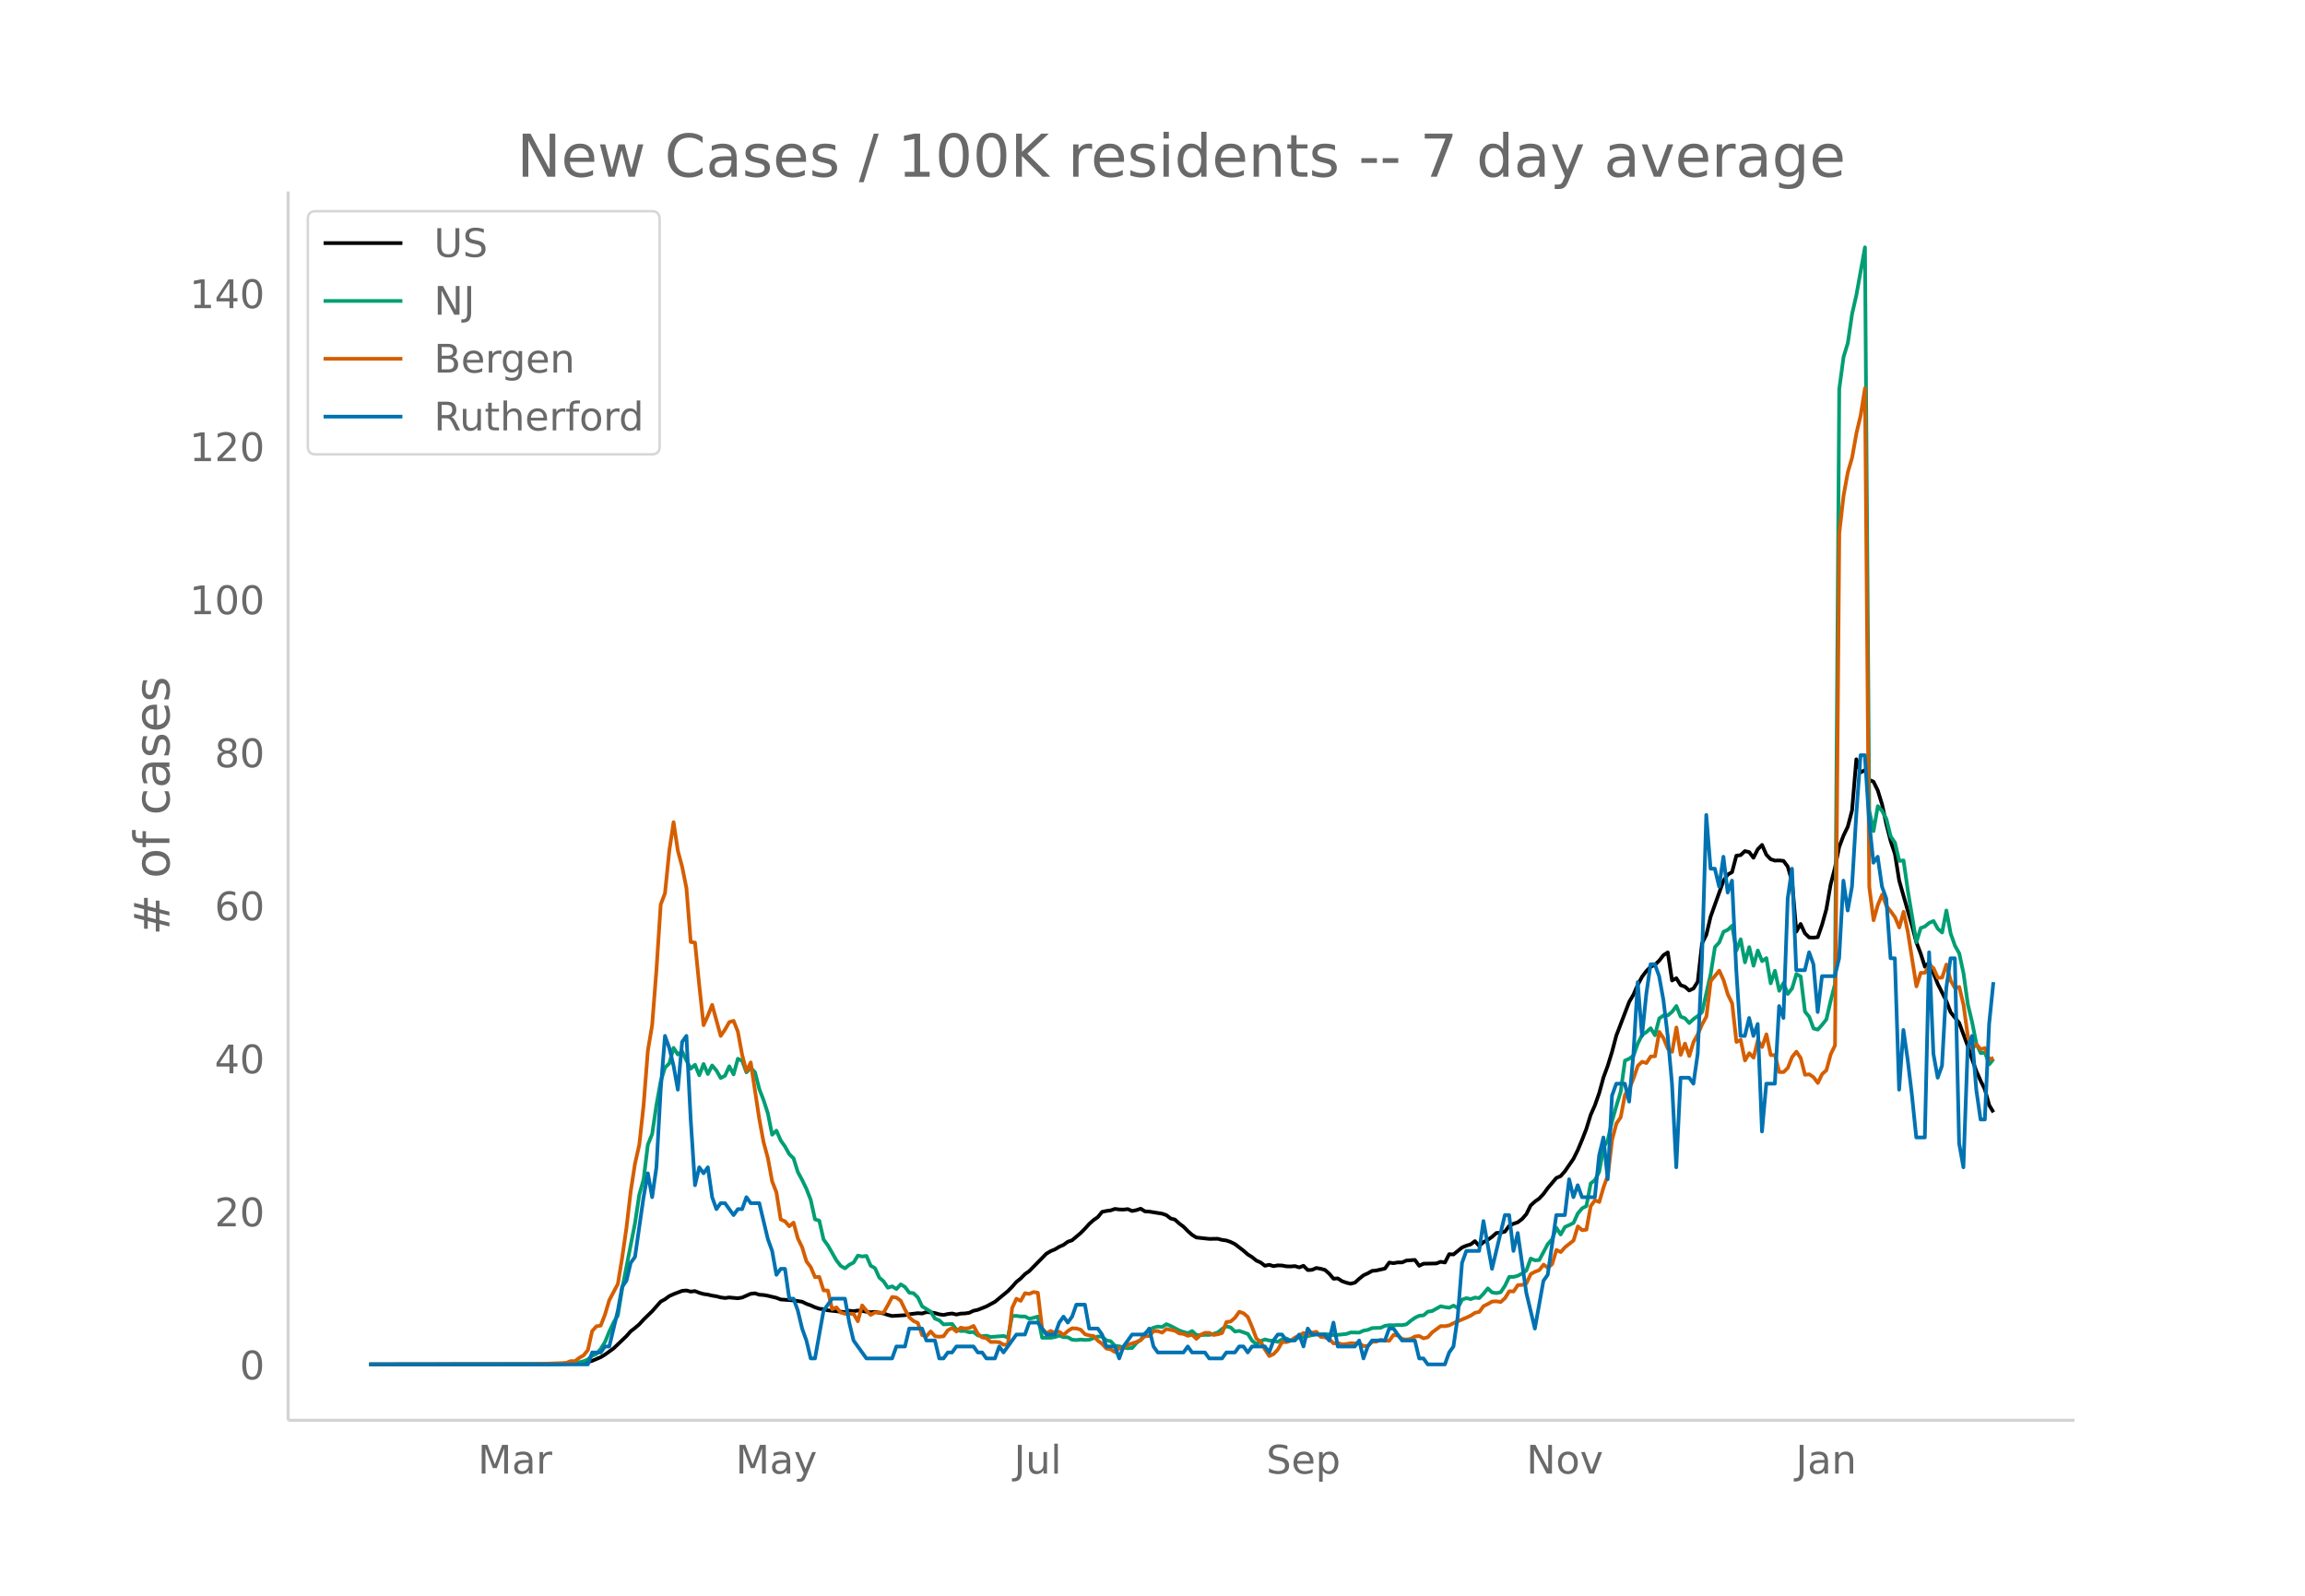 <svg height="864" viewBox="0 0 936 648" width="1248" xmlns="http://www.w3.org/2000/svg" xmlns:xlink="http://www.w3.org/1999/xlink"><defs><style>*{stroke-linecap:butt;stroke-linejoin:round}</style></defs><g id="figure_1"><path d="M0 648h936V0H0z" fill="#fff" id="patch_1"/><g id="axes_1"><path d="M117 576.72h725.4V77.76H117z" fill="none" id="patch_2"/><path clip-path="url(#pbdc492701c)" d="M149.973 554.04l73.08-.087 8.7-.247 5.219-.327 1.74-.297 1.74-.493 3.48-1.474 1.74-1.061 3.48-2.51 5.22-4.985 1.74-1.968 1.74-1.349 1.74-1.492 1.74-1.904 3.48-3.383 3.48-3.925 1.74-.96 1.74-1.277 1.74-.789 3.48-1.335 1.74-.156 1.74.457 1.74-.207 1.74.696 1.74.493 1.74.242 1.74.417 1.74.266 1.74.45 1.74.244 1.74-.22 3.48.322 1.74-.293 3.48-1.52 1.74-.19 1.74.568 1.74.117 1.74.308 3.48.837 1.74.667 3.48.248 1.74.127 3.48.531 1.74.855 1.74.623 1.74.788 1.74.587 1.74.19 1.74.455 6.96.736 1.74-.57 1.74.18 1.74-.26 1.74.166 1.74.33 1.739.187 1.74-.137 3.48.65 1.74.585 1.74.436 5.22-.336 1.74-.378 3.48-.424 1.74.12 1.74-.562 1.74.12 1.74.272 1.74.5 1.74.268 1.74-.388 1.74-.214 1.74.435 1.74-.381 1.74-.07 1.74-.258 1.74-.822 1.74-.38 3.48-1.38 3.48-1.884 5.22-4.31 1.74-1.773 1.74-1.987 1.74-1.39 1.74-1.775 1.74-1.221 6.96-7.077 1.74-1.043 1.74-.71 1.74-1.059 1.74-.77 1.74-1.282 1.74-.586 3.48-2.946 1.74-1.764 1.74-1.927 1.74-1.558 1.74-1.202 1.74-2.136 1.74-.365 1.74-.234 1.74-.605 1.74.228 1.74.043 1.74-.188 1.74.768 1.74-.352 1.74-.585 1.74 1.09 1.74.095 5.22.836 1.74.6 1.739 1.345 1.74.463 1.74 1.582 1.74 1.294 1.74 1.766 1.74 1.547 1.74 1.072 5.22.57 3.48-.049 1.74.467 1.74.227 1.74.608 1.74.858 3.48 2.675 1.74 1.523 1.74 1.087 1.74 1.413 1.74.773 1.74 1.326 1.74-.39 1.74.548 1.74-.312 1.74.057 1.74.333 1.74.056 1.74-.148 1.74.53 1.74-.658 1.74 1.741 1.74-.106 1.74-.75 1.74.32 1.74.464 1.74 1.53 1.74 2.044 1.74-.12 1.74 1.127 1.74.613 1.74.426 1.74-.452 1.74-1.585 1.74-1.39 1.74-.803 1.74-.98 1.74-.178 3.48-.774 1.74-2.443 1.74.247 1.74-.309 1.74.014 1.74-.77 3.48-.247 1.74 2.38 1.74-.854 5.22-.097 1.74-.688 1.74.303 1.74-3.389 1.74.113 3.48-2.83 1.739-.727 1.74-.524 1.74-1.314 1.74 1.947 1.74-1.56 1.74-.925 1.74-1.213 1.74-1.555 1.74-.15 1.74-.42 1.74-2.356 1.74-.839 1.74-.593 1.74-1.322 1.74-1.984 1.74-3.508 1.74-1.6 1.74-1.224 1.74-1.867 1.74-2.392 3.48-4.105 1.74-.749 1.74-1.963 3.48-5.068 1.74-3.51 1.74-4.16 1.74-4.47 1.74-5.64 1.74-3.948 1.74-4.964 1.74-6.371 1.74-4.73 1.74-5.674 1.74-6.59 5.22-13.656 1.74-2.976 1.74-3.98 1.74-3.242 1.74-2.31 1.74-1.742 1.74-.791 1.74-1.71 1.74-2.238 1.74-1.116 1.74 11.41 1.74-.918 1.74 2.807 1.74.635 1.74 1.534 1.74-.811 1.74-2.793 1.74-15.534 1.74-3.478 1.74-7.373 5.22-14.582 1.74-2.501 1.74-.987 1.74-6.672 1.74-.228 1.74-1.635 1.74.415 1.74 2.286 1.74-3.429 1.739-1.784 1.74 3.966 1.74 1.825 1.74.58 1.74-.067 1.74.18 1.74 2.337 1.74 6.071 1.74 20.314 1.74-3.099 1.74 3.767 1.74 1.695 1.74.076 1.74-.174 1.74-5.07 1.74-6.244 1.74-10.08 1.74-6.745 1.74-8.503 1.74-4.591 1.74-3.61 1.74-6.66 1.74-20.752 1.74 5.307 1.74-.86 1.74 3.922 1.74.722 1.74 3.575 1.74 5.636 1.74 8.067 1.74 6.827 1.74 5.234 1.74 10.865 5.22 18.324 1.74 6.66 1.74 4.559 1.74 5.425 1.74-1.771 3.48 8.755 3.48 6.893 1.74 4.604 3.48 4.31 3.48 9.374 1.74 5.331 1.74 4.875 1.74 3.907 1.74 3.54 1.74 6.37 1.74 2.902h0" fill="none" stroke="#000" stroke-linecap="round" stroke-width="1.5" id="line2d_1"/><path clip-path="url(#pbdc492701c)" d="M149.973 554.04l76.56-.11 3.48-.12 3.479-.23 3.48-.804 1.74-.755 1.74-1.51 1.74-.699 1.74-2.074 1.74-2.773 1.74-4.258 1.74-3.694 1.74-2.838 1.74-10.825 5.22-26.642 1.74-11.594 1.74-6.142 1.74-14.153 1.74-4.303 1.74-11.774 1.74-9.645 1.74-5.592 1.74-1.674 1.74-6.327 1.74 2.688 1.74-1.274 1.74 3.718 1.74 3.329 1.74-1.59 1.74 4.253 1.74-4.567 1.74 4.072 1.74-3.483 1.74 2.054 1.74 3.049 1.74-.91 1.74-3.853 1.74 3.293 1.74-6.356 1.74.814 1.74 4.713 1.74-1.87 1.74 1.83 1.74 6.771 1.74 4.563 1.74 5.348 1.74 8.675 1.74-1.654 1.74 3.998 1.74 2.439 1.74 3.123 1.74 1.72 1.74 5.552 1.74 3.213 1.74 3.593 1.74 4.478 1.74 7.896 1.74.56 1.74 7.626 1.74 2.399 3.48 6.092 1.74 2.234 1.74 1.01 1.74-1.46 1.74-.88 1.74-2.843 1.74.355 1.74-.23 1.739 3.993 1.74.974 1.74 3.833 1.74 1.51 1.74 2.608 1.74-.57 1.74 1.09 1.74-1.894 1.74 1.065 1.74 2.323 1.74.225 1.74 1.704 1.74 3.624 3.48 2.149 1.74 2.828 1.74.7 1.74 1.64 3.48-.176 1.74 2.289 1.74.58 1.74-.025 1.74.554 1.74-.12 1.74 1.365 1.74.33 1.74-.205 1.74.515 5.22-.395 1.74.594 1.74-8.765 1.74.005 1.74.245 1.74-.005 1.74.914 1.74-.38 1.74-.514 1.74 8.635h3.48l1.74-.3 1.74-.594 1.74.64 1.74.044 1.74.995 1.74.14 1.74-.2 1.74.15 1.74-.075 3.48-1.32 1.74.04 1.74 1.54 1.74.34 1.74 1.849 1.74.22 1.74.5 1.74.274 1.74-.095 1.74-2.039 1.74-1.25 1.74-2.678 1.74-1.344 1.74-.95 1.74-.454 1.74.19 1.74-1.16 1.739.72 3.48 1.844 1.74.635 1.74.454 1.74-.85 1.74 1.65 1.74.005 1.74-.115 1.74.03 1.74-.44 1.74-.57 1.74-1.409 1.74-1.05 1.74.45 1.74 1.655 1.74-.27 3.48 1.214 1.74 2.779 1.74 1.4 1.74-1.255 1.74-.675 1.74.435 1.74.145 1.74.415 1.74-1.035 1.74-.34 1.74.9 3.48-1.335 1.74-.14 5.22-1.169 1.74.12 1.74-.1 1.74.085 1.74.265 1.74-.105 3.48-.355 1.74-.62 3.48.06 1.74-.794 1.74-.305 1.74-.725 3.48-.125 1.74-.78 1.74-.29 1.74.05 1.74-.09 1.74.026 1.74-.305 1.74-1.444 1.74-1.225 1.74-.834 1.74-.15 1.74-1.5 1.74-.25 3.48-1.943 1.74.36 1.74.24 1.74-.865 1.74.994 1.74-3.418 1.739-.625 1.74.415 1.74-.625 1.74.21 1.74-1.794 1.74-2.149 1.74 1.634 1.74.275 1.74-.35 1.74-2.618 1.74-3.613h1.74l1.74-.455 1.74-.955 1.74-1.174 1.74-4.873 1.74.73 1.74-.12 3.48-6.492 1.74-1.939 1.74-4.652 1.74 2.728 1.74-3.068 1.74-.76 1.74-.885 1.74-3.863 1.74-2.059 1.74-.924 1.74-9.19 1.74-1.35 1.74-3.448 1.74-9.76 1.74-3.109 1.74-7.646 1.74-6.177 1.74-5.752 1.74-12.619 1.74-.804 1.74-1.245 1.74-4.942 1.74-3.449 1.74-1.144 1.74-1.58 1.74 2.85 1.74-6.807 1.74-1.245 1.74-.025 1.74-1.454 1.74-2.344 1.74 4.333 1.74.645 1.74 1.954 1.74-1.654 1.74-1.22 1.74-1.599 3.48-15.442 1.74-10.95 1.74-1.864 1.74-4.348 1.74-.8 1.74-1.634 1.74 10.06 1.74-4.577 1.74 9.375 1.74-6.172 1.74 7.546 1.74-6.187 1.739 4.323 1.74-1.23 1.74 10.24 1.74-5.102 1.74 8.131 1.74-3.183 1.74 4.458 1.74-2.244 1.74-5.817 1.74.96 1.74 14.267 1.74 2.134 1.74 4.728 1.74.454 1.74-1.959 1.74-2.204 1.74-7.556 1.74-6.746 1.74-241.62 1.74-13.03 1.74-5.666 1.74-11.91 1.74-7.596 3.48-19.37 1.74 228.662 1.74 8.385 1.74-10.125 1.74 1.934 1.74 3.279 1.74 7.056 1.74 2.55 1.74 7.415 1.74-.204 1.74 12.188 3.48 21.035 1.74-5.742 1.74-.68 1.74-1.45 1.74-.744 1.74 3.144 1.74 1.509 1.74-8.926 1.74 9.366 1.74 4.917 1.74 3.139 1.74 8.126 1.74 12.489 1.74 7.28 1.74 8.787 1.74 3.818 1.74-.22 1.74 4.767 1.74-2.134h0" fill="none" stroke="#009e73" stroke-linecap="round" stroke-width="1.5" id="line2d_2"/><path clip-path="url(#pbdc492701c)" d="M149.973 554.04l66.12-.095 12.18-.429 1.74-.143 1.74-.666h1.739l1.74-1.334 1.74-1 1.74-2.142 1.74-7.714 1.74-1.952 1.74-.286 1.74-4.476 1.74-5.857 3.48-6.57 1.74-10.62 1.74-12.094 1.74-14.904 1.74-11.237 1.74-7.666 1.74-15.952 1.74-22.237 1.74-10.38 1.74-22.284 1.74-26.713 1.74-4.571 1.74-17.237 1.74-11.619 1.74 11.619 1.74 6.476 1.74 8.666 1.74 21.903 1.74.238 1.74 17.475 1.74 16.047 1.74-3.857 1.74-4.38 3.48 12.618 1.74-2.571 1.74-3.048 1.74-.524 1.74 4.381 1.74 9.428 1.74 6.666 1.74-3.57 3.48 22.95 1.74 9.428 1.74 6.428 1.74 9.476 1.74 4.476 1.74 11 1.74.761 1.74 2 1.74-1.476 1.74 6.428 1.74 3.571 1.74 5.714 1.74 2.333 1.74 4.095 1.74-.095 1.74 5.476 1.74.048 1.74 7.57 1.74-.714 1.74 2.096 1.74.476 3.48.047 1.74 3 1.74-6.428 1.74 2.143 1.739 1.714 1.74-1 3.48.095 1.74-3.047 1.74-3.333 1.74.238 1.74 1.285 1.74 3.572 1.74 3.19 1.74 1.476 1.74.81 1.74 4.904 1.74.476 1.74-1.952 1.74 1.952 1.74.19 1.74-.19 1.74-2.428 1.74-.953 1.74 1.476 1.74-1.57 1.74.332 1.74-.19 1.74-.857 1.74 3.19 1.74 1.476 1.74.286 1.74 1.571 1.74-.047 1.74.143 1.74 1 1.74-.048 1.74-14.856 1.74-3.762 1.74.857 1.74-3.095 1.74.286 1.74-.762 1.74.285 1.74 14.571 1.74 1.857 1.74-.905 1.74.762 1.74-.428 1.74 1.285 1.74-1.619 1.74-1.095 1.74.095 1.74.477 1.74 1.857 1.74.476 1.74.238 1.74 1.905 1.74 1.285 1.74 1.905 1.74.333 1.74 1.095 1.74-1.619 1.74-.095 1.74-1.238 3.48-1.143 1.74-.81 1.74-1.57h1.74l1.74-2.048h1.74l1.74.619 1.74-1.476 3.479.714 1.74 1.095 1.74.19 1.74.763 1.74-.429 1.74 1.667 1.74-1.667 1.74-.762h1.74l1.74.857 1.74-.285 1.74-.524 1.74-4.428 1.74-.239 1.74-1.523 1.74-2.429 1.74.62 1.74 1.523 1.74 4.143 1.74 4.618 1.74 1.334 1.74 3.095 1.74 2.666 1.74-.81 1.74-1.856 1.74-3.048 1.74.048 1.74-.571 1.74-1.286 1.74-.81 1.74-1.047 1.74.619 1.74-.714 1.74-.381 1.74 2.047 1.74.19 1.74.715 1.74 1.762 1.74-.143 1.74.524 1.74-.143 1.74-.334 1.74.096 1.74-.048 1.74 1.143 1.74-.095 1.74-1.667 1.74-.048 1.74-.761 1.74.38h1.74l1.74-2.38 1.74.285 1.74 1.381 1.74.238 1.74-.285 1.74-.953 1.74-.19 1.74.952 1.74-.476 1.74-1.952 3.48-2.572 1.74.048 1.74-.333 1.74-.905 5.219-2.238 1.74-.81 1.74-1.142 1.74-.381 1.74-2.333 1.74-.857 1.74-1 1.74-.096 1.74.286 1.74-1.571 1.74-2.81 1.74.096 1.74-2.572 1.74-.095 1.74-.619 1.74-3.762 1.74-.952 1.74-.666 1.74-2.238 1.74 1.285 1.74-1.476 1.74-5.761 1.74.857 1.74-1.953 3.48-2.761 1.74-5.714 1.74 1.523 1.74-.19 1.74-9.571 1.74-2.38 1.74.713 1.74-6 1.74-4.856 1.74-14.428 1.74-6.618 1.74-2.524 1.74-9.142 1.74-2.381 1.74-4.286 1.74-5.095 1.74-1.619 1.74.524 1.74-2.666 1.74-.096 1.74-9.904 1.74 2.62 1.74 4.237 1.74 1.238 1.74-9.857 1.74 11.095 1.74-4.571 1.74 5.047 1.74-5.714 1.74-3.142 1.74-4 1.74-3.19 1.74-14.38 3.48-4.238 1.74 3.856 1.74 5.81 1.74 3.619 1.74 15.665 1.74-.81 1.74 8.334 1.74-2.953 1.74 1.81 1.74-7.047 1.739 2.714 1.74-5.143 1.74 8.428h1.74l1.74 6.905h1.74l1.74-1.715 1.74-4.428 1.74-2.143 1.74 2.572 1.74 6.809 1.74-.19 1.74 1.19 1.74 2.333 1.74-3.619 1.74-1.571 1.74-6.476 1.74-3.571 1.74-207.988 1.74-15.285 1.74-9.523 1.74-5.952 1.74-9.857 1.74-7.333 1.74-10.951 1.74 202.56 1.74 13.475 1.74-6.238 1.74-4.143 1.74 4.571 1.74 2.19 1.74 2.382 1.74 4.19 1.74-6.38 1.74 8.19 3.48 22.093 1.74-5.476 1.74-.047 1.74-3.095 1.74 1.238 1.74 3.952 1.74-.143 1.74-5.285 1.74 6.523 1.74 3.047 1.74-.476 1.74 7.38 1.74 12.762 1.74 4.952 1.74-1.762 1.74 2 1.74-.524 1.74 4.667 1.74-.667h0" fill="none" stroke="#d55e00" stroke-linecap="round" stroke-width="1.5" id="line2d_3"/><path clip-path="url(#pbdc492701c)" d="M149.973 554.04h88.739l1.74-4.85h3.48l1.74-2.426h1.74l3.48-14.55 1.74-9.701 1.74-2.425 1.74-7.276 1.74-2.425 3.48-24.252 1.74-9.7 1.74 9.7 1.74-12.126 1.74-31.527 1.74-21.827 1.74 4.85 1.74 7.276 1.74 9.7 1.74-19.4 1.74-2.426 1.74 33.953 1.74 26.677 1.74-7.276 1.74 2.425 1.74-2.425 1.74 12.126 1.74 4.85 1.74-2.425h1.74l3.48 4.85 1.74-2.425h1.74l1.74-4.85 1.74 2.425h3.48l3.48 14.551 1.74 4.85 1.74 9.701 1.74-2.425h1.74l1.74 12.126h1.74l1.74 4.85 1.74 7.276 1.74 4.85 1.74 7.276h1.74l3.48-19.402 3.48-4.85h5.22l1.74 9.7 1.74 7.276 5.22 7.276h10.439l1.74-4.85h3.48l1.74-7.276h5.22l1.74 4.85h3.48l1.74 7.276h1.74l1.74-2.425h1.74l1.74-2.426h6.96l1.74 2.426h1.74l1.74 2.425h3.48l1.74-4.85 1.74 2.425 5.22-7.276h3.48l1.74-4.85h3.48l3.48 4.85h3.48l1.74-4.85 1.74-2.425 1.74 2.425 1.74-2.425 1.74-4.85h3.48l1.74 9.7h3.48l1.74 2.425 1.74 4.85h3.48l1.74 4.85 1.74-4.85 3.48-4.85h5.22l1.74-2.425 1.74 7.275 1.74 2.426h10.439l1.74-2.426 1.74 2.426h5.22l1.74 2.425h5.22l1.74-2.425h3.48l1.74-2.426h1.74l1.74 2.426 1.74-2.426h5.22l1.74 2.426 1.74-4.85 1.74-2.426h1.74l1.74 2.425h3.48l1.74-2.425 1.74 4.85 1.74-7.275 1.74 2.425h5.22l1.74 2.425 1.74-7.275 1.74 9.7h6.96l1.74-2.425 1.74 7.276 1.74-4.85 1.74-2.426h5.22l1.74-4.85h1.74l3.48 4.85h5.22l1.74 7.276h1.74l1.74 2.425h6.96l1.74-4.85 1.74-2.426 1.74-12.125 1.74-21.827 1.739-4.85h5.22l1.74-12.126 3.48 19.401 5.22-21.826h1.74l1.74 14.55 1.74-7.275 3.48 24.252 3.48 14.55 3.48-19.4 1.74-2.426 3.48-24.251h3.48l1.74-14.551 1.74 7.275 1.74-4.85 1.74 4.85h5.22l1.74-16.976 1.74-7.276 1.74 16.977 1.74-33.953 1.74-4.85h3.48l1.74 7.275 1.74-19.401 1.74-29.102 1.74 21.826 1.74-16.976 1.74-12.126h1.74l1.74 4.85 1.74 9.701 1.74 14.551 1.74 19.402 1.74 33.952 1.74-36.377h3.48l1.74 2.425 1.74-12.126 1.74-38.803 1.74-58.204 1.74 21.826h1.74l1.74 7.276 1.74-12.126 1.74 14.551 1.74-4.85 1.74 36.377 1.74 26.677h1.74l1.74-7.275 1.74 7.275 1.74-4.85 1.739 43.653 1.74-19.401h3.48l1.74-31.528 1.74 4.85 1.74-48.503 1.74-12.126 1.74 41.228h3.48l1.74-7.275 1.74 4.85 1.74 19.402 1.74-14.551h5.22l1.74-7.276 1.74-31.527 1.74 12.126 1.74-9.701 1.74-29.102 1.74-24.252h1.74l1.74 26.677 1.74 16.976 1.74-2.425 1.74 12.126 1.74 4.85 1.74 24.252h1.74l1.74 53.354 1.74-24.252 1.74 12.126 1.74 14.551 1.74 16.976h3.48l1.74-75.18 1.74 41.228 1.74 9.7 1.74-4.85 1.74-31.527 1.74-12.126h1.74l1.74 75.18 1.74 9.701 1.74-48.503 1.74-4.85 1.74 21.826 1.74 12.126h1.74l1.74-38.803 1.74-16.976h0" fill="none" stroke="#0072b2" stroke-linecap="round" stroke-width="1.5" id="line2d_4"/><path d="M117 576.72V77.76" fill="none" stroke="#d3d3d3" stroke-linecap="square" stroke-width="1.25" id="patch_3"/><path d="M117 576.72h725.4" fill="none" stroke="#d3d3d3" stroke-linecap="square" stroke-width="1.25" id="patch_4"/><g id="matplotlib.axis_1"><g id="xtick_1"><g transform="matrix(.16 0 0 -.16 194.038 598.378)" fill="#696969" id="text_1"><defs><path d="M9.813 72.906h14.703l18.593-49.61 18.703 49.61h14.704V0H66.89v64.016l-18.797-50h-9.907l-18.796 50V0H9.813z" id="DejaVuSans-77"/><path d="M34.281 27.484q-10.89 0-15.093-2.484-4.204-2.484-4.204-8.5 0-4.781 3.157-7.594 3.156-2.797 8.562-2.797 7.485 0 12 5.297 4.516 5.297 4.516 14.078v2zm17.922 3.72V0H43.22v8.297Q40.14 3.328 35.547.953q-4.594-2.375-11.234-2.375-8.391 0-13.36 4.719Q6 8.016 6 15.922q0 9.219 6.172 13.906 6.187 4.688 18.437 4.688h12.61v.89q0 6.203-4.078 9.594-4.078 3.39-11.453 3.39-4.688 0-9.141-1.124-4.438-1.125-8.531-3.375v8.312q4.921 1.906 9.562 2.844 4.64.953 9.031.953 11.875 0 17.735-6.156 5.86-6.14 5.86-18.64z" id="DejaVuSans-97"/><path d="M41.11 46.297q-1.516.875-3.297 1.281Q36.03 48 33.89 48q-7.625 0-11.703-4.953-4.079-4.953-4.079-14.234V0H9.08v54.688h9.03v-8.5q2.844 4.984 7.375 7.39Q30.031 56 36.531 56q.922 0 2.047-.125 1.125-.11 2.484-.36z" id="DejaVuSans-114"/></defs><use xlink:href="#DejaVuSans-77"/><use x="86.279" xlink:href="#DejaVuSans-97"/><use x="147.559" xlink:href="#DejaVuSans-114"/></g></g><g id="xtick_2"><g transform="matrix(.16 0 0 -.16 298.731 598.378)" fill="#696969" id="text_2"><defs><path d="M32.172-5.078q-3.797-9.766-7.422-12.735-3.61-2.984-9.656-2.984H7.906v7.516h5.282q3.703 0 5.75 1.765Q21-9.766 23.483-3.219l1.61 4.094-22.11 53.813H12.5l17.094-42.766 17.093 42.766h9.516z" id="DejaVuSans-121"/></defs><use xlink:href="#DejaVuSans-77"/><use x="86.279" xlink:href="#DejaVuSans-97"/><use x="147.559" xlink:href="#DejaVuSans-121"/></g></g><g id="xtick_3"><g transform="matrix(.16 0 0 -.16 411.758 598.378)" fill="#696969" id="text_3"><defs><path d="M9.813 72.906h9.859V5.078q0-13.187-5-19.14-5-5.954-16.094-5.954h-3.75v8.297h3.078q6.531 0 9.219 3.672Q9.813-4.39 9.813 5.078z" id="DejaVuSans-74"/><path d="M8.5 21.578v33.11h8.984V21.922q0-7.766 3.016-11.656 3.031-3.875 9.094-3.875 7.265 0 11.484 4.64 4.234 4.64 4.234 12.656v31h8.985V0h-8.984v8.406Q42.047 3.422 37.718 1q-4.313-2.422-10.032-2.422-9.421 0-14.312 5.86Q8.5 10.296 8.5 21.578zM31.11 56z" id="DejaVuSans-117"/><path d="M9.422 75.984h8.984V0H9.422z" id="DejaVuSans-108"/></defs><use xlink:href="#DejaVuSans-74"/><use x="29.492" xlink:href="#DejaVuSans-117"/><use x="92.871" xlink:href="#DejaVuSans-108"/></g></g><g id="xtick_4"><g transform="matrix(.16 0 0 -.16 514.21 598.378)" fill="#696969" id="text_4"><defs><path d="M53.516 70.516V60.89q-5.61 2.687-10.594 4-4.984 1.328-9.625 1.328-8.047 0-12.422-3.125t-4.375-8.89q0-4.845 2.906-7.313 2.907-2.453 11.016-3.97l5.953-1.218q11.031-2.11 16.281-7.406 5.25-5.297 5.25-14.172 0-10.61-7.11-16.078-7.093-5.469-20.812-5.469-5.172 0-11.015 1.172Q13.14.922 6.89 3.219v10.156q6-3.36 11.765-5.078 5.766-1.703 11.328-1.703 8.438 0 13.032 3.312 4.593 3.328 4.593 9.485 0 5.359-3.297 8.39-3.296 3.032-10.812 4.547L27.484 33.5q-11.03 2.188-15.968 6.875-4.922 4.688-4.922 13.047 0 9.672 6.812 15.234 6.813 5.563 18.766 5.563 5.14 0 10.453-.938 5.328-.922 10.89-2.765z" id="DejaVuSans-83"/><path d="M56.203 29.594v-4.39H14.891q.593-9.282 5.593-14.142 5-4.859 13.938-4.859 5.172 0 10.031 1.266 4.86 1.265 9.656 3.812v-8.5Q49.266.734 44.187-.344 39.11-1.422 33.892-1.422q-13.094 0-20.735 7.61-7.64 7.625-7.64 20.625 0 13.421 7.25 21.296Q20.016 56 32.328 56q11.031 0 17.453-7.11 6.422-7.093 6.422-19.296zm-8.984 2.64q-.094 7.36-4.125 11.75-4.032 4.407-10.672 4.407-7.516 0-12.031-4.25-4.516-4.25-5.203-11.97z" id="DejaVuSans-101"/><path d="M18.11 8.203v-29H9.077v75.484h9.031v-8.296q2.844 4.875 7.157 7.234Q29.594 56 35.594 56q9.968 0 16.187-7.906 6.235-7.907 6.235-20.797T51.78 6.484q-6.218-7.906-16.187-7.906-6 0-10.328 2.375-4.313 2.375-7.157 7.25zm30.578 19.094q0 9.906-4.079 15.547-4.078 5.64-11.203 5.64-7.14 0-11.218-5.64-4.079-5.64-4.079-15.547 0-9.906 4.078-15.547 4.079-5.64 11.22-5.64 7.124 0 11.202 5.64t4.078 15.547z" id="DejaVuSans-112"/></defs><use xlink:href="#DejaVuSans-83"/><use x="63.477" xlink:href="#DejaVuSans-101"/><use x="125" xlink:href="#DejaVuSans-112"/></g></g><g id="xtick_5"><g transform="matrix(.16 0 0 -.16 619.814 598.378)" fill="#696969" id="text_5"><defs><path d="M9.813 72.906h13.28l32.329-60.984v60.984h9.562V0h-13.28L19.39 60.984V0H9.813z" id="DejaVuSans-78"/><path d="M30.61 48.39q-7.22 0-11.422-5.64-4.204-5.64-4.204-15.453 0-9.813 4.172-15.453 4.188-5.64 11.453-5.64 7.188 0 11.375 5.655 4.203 5.672 4.203 15.438 0 9.719-4.203 15.406-4.187 5.688-11.375 5.688zm0 7.61q11.718 0 18.406-7.625 6.703-7.61 6.703-21.078 0-13.422-6.703-21.078-6.688-7.64-18.407-7.64-11.765 0-18.437 7.64-6.656 7.656-6.656 21.078 0 13.469 6.656 21.078Q18.844 56 30.609 56z" id="DejaVuSans-111"/><path d="M2.984 54.688H12.5L29.594 8.797l17.093 45.89h9.516L35.687 0H23.485z" id="DejaVuSans-118"/></defs><use xlink:href="#DejaVuSans-78"/><use x="74.805" xlink:href="#DejaVuSans-111"/><use x="135.986" xlink:href="#DejaVuSans-118"/></g></g><g id="xtick_6"><g transform="matrix(.16 0 0 -.16 729.235 598.378)" fill="#696969" id="text_6"><defs><path d="M54.89 33.016V0h-8.984v32.719q0 7.765-3.031 11.61-3.031 3.858-9.078 3.858-7.281 0-11.484-4.64-4.204-4.625-4.204-12.64V0H9.08v54.688h9.03v-8.5q3.235 4.937 7.594 7.374Q30.078 56 35.797 56q9.422 0 14.25-5.828 4.844-5.828 4.844-17.156z" id="DejaVuSans-110"/></defs><use xlink:href="#DejaVuSans-74"/><use x="29.492" xlink:href="#DejaVuSans-97"/><use x="90.771" xlink:href="#DejaVuSans-110"/></g></g></g><g id="matplotlib.axis_2"><g id="ytick_1"><g transform="matrix(.16 0 0 -.16 97.32 560.119)" fill="#696969" id="text_7"><defs><path d="M31.781 66.406q-7.61 0-11.453-7.5Q16.5 51.422 16.5 36.375q0-14.984 3.828-22.484 3.844-7.5 11.453-7.5 7.672 0 11.5 7.5 3.844 7.5 3.844 22.484 0 15.047-3.844 22.531-3.828 7.5-11.5 7.5zm0 7.813q12.266 0 18.735-9.703 6.468-9.688 6.468-28.141 0-18.406-6.468-28.11-6.47-9.687-18.735-9.687-12.25 0-18.718 9.688-6.47 9.703-6.47 28.109 0 18.453 6.47 28.14Q19.53 74.22 31.78 74.22z" id="DejaVuSans-48"/></defs><use xlink:href="#DejaVuSans-48"/></g></g><g id="ytick_2"><g transform="matrix(.16 0 0 -.16 87.14 497.976)" fill="#696969" id="text_8"><defs><path d="M19.188 8.297h34.421V0H7.33v8.297q5.609 5.812 15.296 15.594 9.703 9.797 12.188 12.64 4.734 5.313 6.609 9 1.89 3.688 1.89 7.25 0 5.813-4.078 9.469-4.078 3.672-10.625 3.672-4.64 0-9.797-1.61-5.14-1.609-11-4.89v9.969Q13.767 71.78 18.938 73q5.188 1.219 9.485 1.219 11.328 0 18.062-5.672 6.735-5.656 6.735-15.125 0-4.5-1.688-8.531-1.672-4.016-6.125-9.485-1.218-1.422-7.765-8.187-6.532-6.766-18.453-18.922z" id="DejaVuSans-50"/></defs><use xlink:href="#DejaVuSans-50"/><use x="63.623" xlink:href="#DejaVuSans-48"/></g></g><g id="ytick_3"><g transform="matrix(.16 0 0 -.16 87.14 435.832)" fill="#696969" id="text_9"><defs><path d="M37.797 64.313L12.89 25.39h24.906zm-2.594 8.593H47.61V25.391h10.407v-8.203H47.609V0h-9.812v17.188H4.89v9.515z" id="DejaVuSans-52"/></defs><use xlink:href="#DejaVuSans-52"/><use x="63.623" xlink:href="#DejaVuSans-48"/></g></g><g id="ytick_4"><g transform="matrix(.16 0 0 -.16 87.14 373.69)" fill="#696969" id="text_10"><defs><path d="M33.016 40.375q-6.641 0-10.532-4.547-3.875-4.531-3.875-12.437 0-7.86 3.875-12.438 3.891-4.562 10.532-4.562 6.64 0 10.515 4.562 3.875 4.578 3.875 12.438 0 7.906-3.875 12.437-3.875 4.547-10.515 4.547zm19.578 30.922v-8.984q-3.719 1.75-7.5 2.671-3.782.938-7.5.938-9.766 0-14.922-6.594-5.14-6.594-5.875-19.922 2.875 4.25 7.219 6.516 4.359 2.266 9.578 2.266 10.984 0 17.36-6.672 6.374-6.657 6.374-18.125 0-11.235-6.64-18.032-6.641-6.78-17.672-6.78-12.657 0-19.344 9.687-6.688 9.703-6.688 28.109 0 17.281 8.204 27.563 8.203 10.28 22.015 10.28 3.719 0 7.5-.734t7.89-2.187z" id="DejaVuSans-54"/></defs><use xlink:href="#DejaVuSans-54"/><use x="63.623" xlink:href="#DejaVuSans-48"/></g></g><g id="ytick_5"><g transform="matrix(.16 0 0 -.16 87.14 311.546)" fill="#696969" id="text_11"><defs><path d="M31.781 34.625q-7.031 0-11.062-3.766-4.016-3.765-4.016-10.343 0-6.594 4.016-10.36Q24.75 6.391 31.78 6.391q7.032 0 11.078 3.78 4.063 3.798 4.063 10.345 0 6.578-4.031 10.343-4.016 3.766-11.11 3.766zm-9.86 4.188q-6.343 1.562-9.89 5.906Q8.5 49.079 8.5 55.329q0 8.733 6.219 13.812 6.234 5.078 17.062 5.078 10.89 0 17.094-5.078 6.203-5.079 6.203-13.813 0-6.25-3.547-10.61-3.531-4.343-9.828-5.906 7.125-1.656 11.094-6.5 3.984-4.828 3.984-11.796 0-10.61-6.468-16.282-6.47-5.656-18.532-5.656-12.047 0-18.531 5.656-6.469 5.672-6.469 16.282 0 6.968 4 11.797 4.016 4.843 11.14 6.5zM18.314 54.39q0-5.657 3.53-8.828 3.548-3.172 9.938-3.172 6.36 0 9.938 3.172 3.593 3.171 3.593 8.828 0 5.672-3.593 8.843-3.578 3.172-9.938 3.172-6.39 0-9.937-3.172-3.532-3.172-3.532-8.843z" id="DejaVuSans-56"/></defs><use xlink:href="#DejaVuSans-56"/><use x="63.623" xlink:href="#DejaVuSans-48"/></g></g><g id="ytick_6"><g transform="matrix(.16 0 0 -.16 76.96 249.403)" fill="#696969" id="text_12"><defs><path d="M12.406 8.297h16.11v55.625l-17.532-3.516v8.985l17.438 3.515h9.86V8.296H54.39V0H12.406z" id="DejaVuSans-49"/></defs><use xlink:href="#DejaVuSans-49"/><use x="63.623" xlink:href="#DejaVuSans-48"/><use x="127.246" xlink:href="#DejaVuSans-48"/></g></g><g id="ytick_7"><g transform="matrix(.16 0 0 -.16 76.96 187.26)" fill="#696969" id="text_13"><use xlink:href="#DejaVuSans-49"/><use x="63.623" xlink:href="#DejaVuSans-50"/><use x="127.246" xlink:href="#DejaVuSans-48"/></g></g><g id="ytick_8"><g transform="matrix(.16 0 0 -.16 76.96 125.117)" fill="#696969" id="text_14"><use xlink:href="#DejaVuSans-49"/><use x="63.623" xlink:href="#DejaVuSans-52"/><use x="127.246" xlink:href="#DejaVuSans-48"/></g></g><g transform="matrix(0 -.2 -.2 0 68.8 379.813)" fill="#696969" id="text_15"><defs><path d="M51.125 44H36.922l-4.11-16.313h14.313zm-7.328 27.781l-5.078-20.265h14.265L58.11 71.78h7.813L60.89 51.516h15.234V44h-17.14l-4-16.313h15.53V20.22H53.079L48 0h-7.813l5.032 20.219H30.906L25.875 0h-7.86l5.079 20.219H7.719v7.468h17.187L29 44H13.281v7.516h17.625l4.985 20.265z" id="DejaVuSans-35"/><path d="M37.11 75.984V68.5h-8.594q-4.828 0-6.72-1.953-1.874-1.953-1.874-7.031v-4.828h14.797v-6.985H19.922V0H10.89v47.703H2.297v6.984h8.594V58.5q0 9.125 4.25 13.297 4.25 4.187 13.468 4.187z" id="DejaVuSans-102"/><path d="M48.781 52.594v-8.407q-3.812 2.11-7.64 3.157-3.828 1.047-7.735 1.047-8.75 0-13.593-5.547-4.829-5.532-4.829-15.547 0-10.016 4.829-15.563 4.843-5.53 13.593-5.53 3.907 0 7.735 1.046 3.828 1.047 7.64 3.156V2.094Q45.016.344 40.984-.531q-4.015-.89-8.562-.89-12.36 0-19.64 7.765-7.266 7.765-7.266 20.953 0 13.375 7.343 21.031Q20.22 56 33.016 56q4.14 0 8.093-.86 3.953-.843 7.672-2.546z" id="DejaVuSans-99"/><path d="M44.281 53.078v-8.5q-3.797 1.953-7.906 2.922-4.094.984-8.5.984-6.688 0-10.031-2.047-3.344-2.046-3.344-6.156 0-3.125 2.39-4.906 2.391-1.781 9.626-3.39l3.078-.688q9.562-2.047 13.593-5.781 4.032-3.735 4.032-10.422 0-7.625-6.032-12.078-6.03-4.438-16.578-4.438-4.39 0-9.156.86Q10.688.296 5.422 2v9.281q4.984-2.594 9.812-3.89 4.829-1.282 9.579-1.282 6.343 0 9.75 2.172 3.421 2.172 3.421 6.125 0 3.656-2.468 5.61-2.453 1.953-10.813 3.765l-3.125.735q-8.344 1.75-12.062 5.39-3.704 3.64-3.704 9.985 0 7.718 5.47 11.906Q16.75 56 26.811 56q4.97 0 9.36-.734 4.406-.72 8.11-2.188z" id="DejaVuSans-115"/></defs><use xlink:href="#DejaVuSans-35"/><use x="83.789" xlink:href="#DejaVuSans-32"/><use x="115.576" xlink:href="#DejaVuSans-111"/><use x="176.758" xlink:href="#DejaVuSans-102"/><use x="211.963" xlink:href="#DejaVuSans-32"/><use x="243.75" xlink:href="#DejaVuSans-99"/><use x="298.73" xlink:href="#DejaVuSans-97"/><use x="360.01" xlink:href="#DejaVuSans-115"/><use x="412.109" xlink:href="#DejaVuSans-101"/><use x="473.633" xlink:href="#DejaVuSans-115"/></g></g><g transform="matrix(.24 0 0 -.24 209.887 71.76)" fill="#696969" id="text_16"><defs><path d="M4.203 54.688h8.985l11.234-42.672 11.172 42.672h10.593l11.235-42.672 11.187 42.672h8.985L63.28 0H52.688L40.922 44.828 29.109 0H18.5z" id="DejaVuSans-119"/><path d="M64.406 67.281v-10.39q-4.984 4.64-10.625 6.922-5.64 2.296-11.984 2.296-12.5 0-19.14-7.64-6.641-7.64-6.641-22.094 0-14.406 6.64-22.047 6.64-7.64 19.14-7.64 6.345 0 11.985 2.296 5.64 2.297 10.625 6.938V5.609Q59.234 2.094 53.437.33q-5.78-1.75-12.218-1.75-16.563 0-26.094 10.124-9.516 10.14-9.516 27.672 0 17.578 9.516 27.703 9.531 10.14 26.094 10.14 6.531 0 12.312-1.734 5.797-1.734 10.875-5.203z" id="DejaVuSans-67"/><path d="M25.39 72.906h8.297L8.297-9.28H0z" id="DejaVuSans-47"/><path d="M9.813 72.906h9.859V42.094L52.39 72.906h12.703L28.906 38.922 67.672 0H54.688L19.672 35.11V0h-9.86z" id="DejaVuSans-75"/><path d="M9.422 54.688h8.984V0H9.422zm0 21.296h8.984v-11.39H9.422z" id="DejaVuSans-105"/><path d="M45.406 46.39v29.594h8.985V0h-8.985v8.203Q42.578 3.328 38.25.953q-4.313-2.375-10.375-2.375-9.906 0-16.14 7.906-6.22 7.922-6.22 20.813 0 12.89 6.22 20.797Q17.968 56 27.874 56q6.063 0 10.375-2.375 4.328-2.36 7.156-7.234zm-30.61-19.093q0-9.906 4.079-15.547 4.078-5.64 11.203-5.64 7.125 0 11.219 5.64 4.11 5.64 4.11 15.547 0 9.906-4.11 15.547-4.094 5.64-11.219 5.64-7.125 0-11.203-5.64-4.078-5.64-4.078-15.547z" id="DejaVuSans-100"/><path d="M18.313 70.219V54.688h18.5v-6.985h-18.5V18.016q0-6.688 1.828-8.594 1.828-1.906 7.453-1.906h9.218V0h-9.218q-10.407 0-14.36 3.875-3.953 3.89-3.953 14.14v29.688H2.687v6.984h6.594V70.22z" id="DejaVuSans-116"/><path d="M4.89 31.39h26.313v-8H4.891z" id="DejaVuSans-45"/><path d="M8.203 72.906h46.875v-4.203L28.61 0H18.312L43.22 64.594H8.203z" id="DejaVuSans-55"/><path d="M45.406 27.984q0 9.766-4.031 15.125-4.016 5.375-11.297 5.375-7.219 0-11.25-5.375-4.031-5.359-4.031-15.125 0-9.718 4.031-15.093t11.25-5.375q7.281 0 11.297 5.375 4.031 5.375 4.031 15.093zm8.985-21.203q0-13.953-6.203-20.765Q42-20.797 29.203-20.797q-4.734 0-8.937.703-4.203.703-8.157 2.172v8.735q3.954-2.141 7.813-3.157 3.86-1.031 7.86-1.031 8.843 0 13.234 4.61 4.39 4.609 4.39 13.937v4.453q-2.781-4.844-7.125-7.234Q33.938 0 27.875 0 17.828 0 11.672 7.656q-6.156 7.672-6.156 20.328 0 12.688 6.156 20.344Q17.828 56 27.875 56q6.063 0 10.406-2.39 4.344-2.391 7.125-7.22v8.297h8.985z" id="DejaVuSans-103"/></defs><use xlink:href="#DejaVuSans-78"/><use x="74.805" xlink:href="#DejaVuSans-101"/><use x="136.328" xlink:href="#DejaVuSans-119"/><use x="218.115" xlink:href="#DejaVuSans-32"/><use x="249.902" xlink:href="#DejaVuSans-67"/><use x="319.727" xlink:href="#DejaVuSans-97"/><use x="381.006" xlink:href="#DejaVuSans-115"/><use x="433.105" xlink:href="#DejaVuSans-101"/><use x="494.629" xlink:href="#DejaVuSans-115"/><use x="546.729" xlink:href="#DejaVuSans-32"/><use x="578.516" xlink:href="#DejaVuSans-47"/><use x="612.207" xlink:href="#DejaVuSans-32"/><use x="643.994" xlink:href="#DejaVuSans-49"/><use x="707.617" xlink:href="#DejaVuSans-48"/><use x="771.24" xlink:href="#DejaVuSans-48"/><use x="834.863" xlink:href="#DejaVuSans-75"/><use x="900.439" xlink:href="#DejaVuSans-32"/><use x="932.227" xlink:href="#DejaVuSans-114"/><use x="971.09" xlink:href="#DejaVuSans-101"/><use x="1032.613" xlink:href="#DejaVuSans-115"/><use x="1084.713" xlink:href="#DejaVuSans-105"/><use x="1112.496" xlink:href="#DejaVuSans-100"/><use x="1175.973" xlink:href="#DejaVuSans-101"/><use x="1237.496" xlink:href="#DejaVuSans-110"/><use x="1300.875" xlink:href="#DejaVuSans-116"/><use x="1340.084" xlink:href="#DejaVuSans-115"/><use x="1392.184" xlink:href="#DejaVuSans-32"/><use x="1423.971" xlink:href="#DejaVuSans-45"/><use x="1460.055" xlink:href="#DejaVuSans-45"/><use x="1496.139" xlink:href="#DejaVuSans-32"/><use x="1527.926" xlink:href="#DejaVuSans-55"/><use x="1591.549" xlink:href="#DejaVuSans-32"/><use x="1623.336" xlink:href="#DejaVuSans-100"/><use x="1686.813" xlink:href="#DejaVuSans-97"/><use x="1748.092" xlink:href="#DejaVuSans-121"/><use x="1807.271" xlink:href="#DejaVuSans-32"/><use x="1839.059" xlink:href="#DejaVuSans-97"/><use x="1900.338" xlink:href="#DejaVuSans-118"/><use x="1959.518" xlink:href="#DejaVuSans-101"/><use x="2021.041" xlink:href="#DejaVuSans-114"/><use x="2062.154" xlink:href="#DejaVuSans-97"/><use x="2123.434" xlink:href="#DejaVuSans-103"/><use x="2186.91" xlink:href="#DejaVuSans-101"/></g><g id="legend_1"><path d="M128.2 184.5h136.45q3.2 0 3.2-3.2V88.96q0-3.2-3.2-3.2H128.2q-3.2 0-3.2 3.2v92.34q0 3.2 3.2 3.2z" fill="none" opacity=".8" stroke="#ccc" id="patch_5"/><path d="M131.4 98.718h32" fill="none" stroke="#000" stroke-linecap="round" stroke-width="1.5" id="line2d_5"/><g transform="matrix(.16 0 0 -.16 176.2 104.317)" fill="#696969" id="text_17"><defs><path d="M8.688 72.906h9.921V28.61q0-11.718 4.235-16.875 4.25-5.14 13.781-5.14 9.469 0 13.719 5.14 4.25 5.157 4.25 16.875v44.297H64.5V27.391q0-14.25-7.063-21.532-7.046-7.28-20.812-7.28-13.828 0-20.89 7.28-7.047 7.282-7.047 21.532z" id="DejaVuSans-85"/></defs><use xlink:href="#DejaVuSans-85"/><use x="73.193" xlink:href="#DejaVuSans-83"/></g><path d="M131.4 122.203h32" fill="none" stroke="#009e73" stroke-linecap="round" stroke-width="1.5" id="line2d_7"/><g transform="matrix(.16 0 0 -.16 176.2 127.802)" fill="#696969" id="text_18"><use xlink:href="#DejaVuSans-78"/><use x="74.805" xlink:href="#DejaVuSans-74"/></g><path d="M131.4 145.688h32" fill="none" stroke="#d55e00" stroke-linecap="round" stroke-width="1.5" id="line2d_9"/><g transform="matrix(.16 0 0 -.16 176.2 151.287)" fill="#696969" id="text_19"><defs><path d="M19.672 34.813V8.108H35.5q7.953 0 11.781 3.297 3.844 3.297 3.844 10.078 0 6.844-3.844 10.078-3.828 3.25-11.781 3.25zm0 29.984V42.828h14.61q7.218 0 10.75 2.703 3.546 2.719 3.546 8.282 0 5.515-3.547 8.25-3.531 2.734-10.75 2.734zm-9.86 8.11h25.204q11.28 0 17.375-4.688Q58.5 63.53 58.5 54.89q0-6.703-3.125-10.657-3.125-3.953-9.188-4.922 7.282-1.562 11.313-6.53 4.031-4.954 4.031-12.376 0-9.765-6.64-15.093Q48.25 0 35.984 0H9.812z" id="DejaVuSans-66"/></defs><use xlink:href="#DejaVuSans-66"/><use x="68.604" xlink:href="#DejaVuSans-101"/><use x="130.127" xlink:href="#DejaVuSans-114"/><use x="169.49" xlink:href="#DejaVuSans-103"/><use x="232.967" xlink:href="#DejaVuSans-101"/><use x="294.49" xlink:href="#DejaVuSans-110"/></g><path d="M131.4 169.173h32" fill="none" stroke="#0072b2" stroke-linecap="round" stroke-width="1.5" id="line2d_11"/><g transform="matrix(.16 0 0 -.16 176.2 174.773)" fill="#696969" id="text_20"><defs><path d="M44.39 34.188q3.172-1.079 6.172-4.594 3-3.516 6.032-9.672L66.609 0H56l-9.313 18.703q-3.624 7.328-7.015 9.719-3.39 2.39-9.25 2.39h-10.75V0h-9.86v72.906h22.266q12.5 0 18.656-5.234 6.157-5.219 6.157-15.766 0-6.89-3.203-11.437-3.204-4.532-9.297-6.282zM19.673 64.797V38.922h12.406q7.125 0 10.766 3.297 3.64 3.297 3.64 9.687 0 6.39-3.64 9.64-3.64 3.25-10.766 3.25z" id="DejaVuSans-82"/><path d="M54.89 33.016V0h-8.984v32.719q0 7.765-3.031 11.61-3.031 3.858-9.078 3.858-7.281 0-11.484-4.64-4.204-4.625-4.204-12.64V0H9.08v75.984h9.03V46.188q3.235 4.937 7.594 7.374Q30.078 56 35.797 56q9.422 0 14.25-5.828 4.844-5.828 4.844-17.156z" id="DejaVuSans-104"/></defs><use xlink:href="#DejaVuSans-82"/><use x="64.982" xlink:href="#DejaVuSans-117"/><use x="128.361" xlink:href="#DejaVuSans-116"/><use x="167.57" xlink:href="#DejaVuSans-104"/><use x="230.949" xlink:href="#DejaVuSans-101"/><use x="292.473" xlink:href="#DejaVuSans-114"/><use x="333.586" xlink:href="#DejaVuSans-102"/><use x="368.791" xlink:href="#DejaVuSans-111"/><use x="429.973" xlink:href="#DejaVuSans-114"/><use x="469.336" xlink:href="#DejaVuSans-100"/></g></g></g></g><defs><clipPath id="pbdc492701c"><path d="M117 77.76h725.4v498.96H117z"/></clipPath></defs></svg>